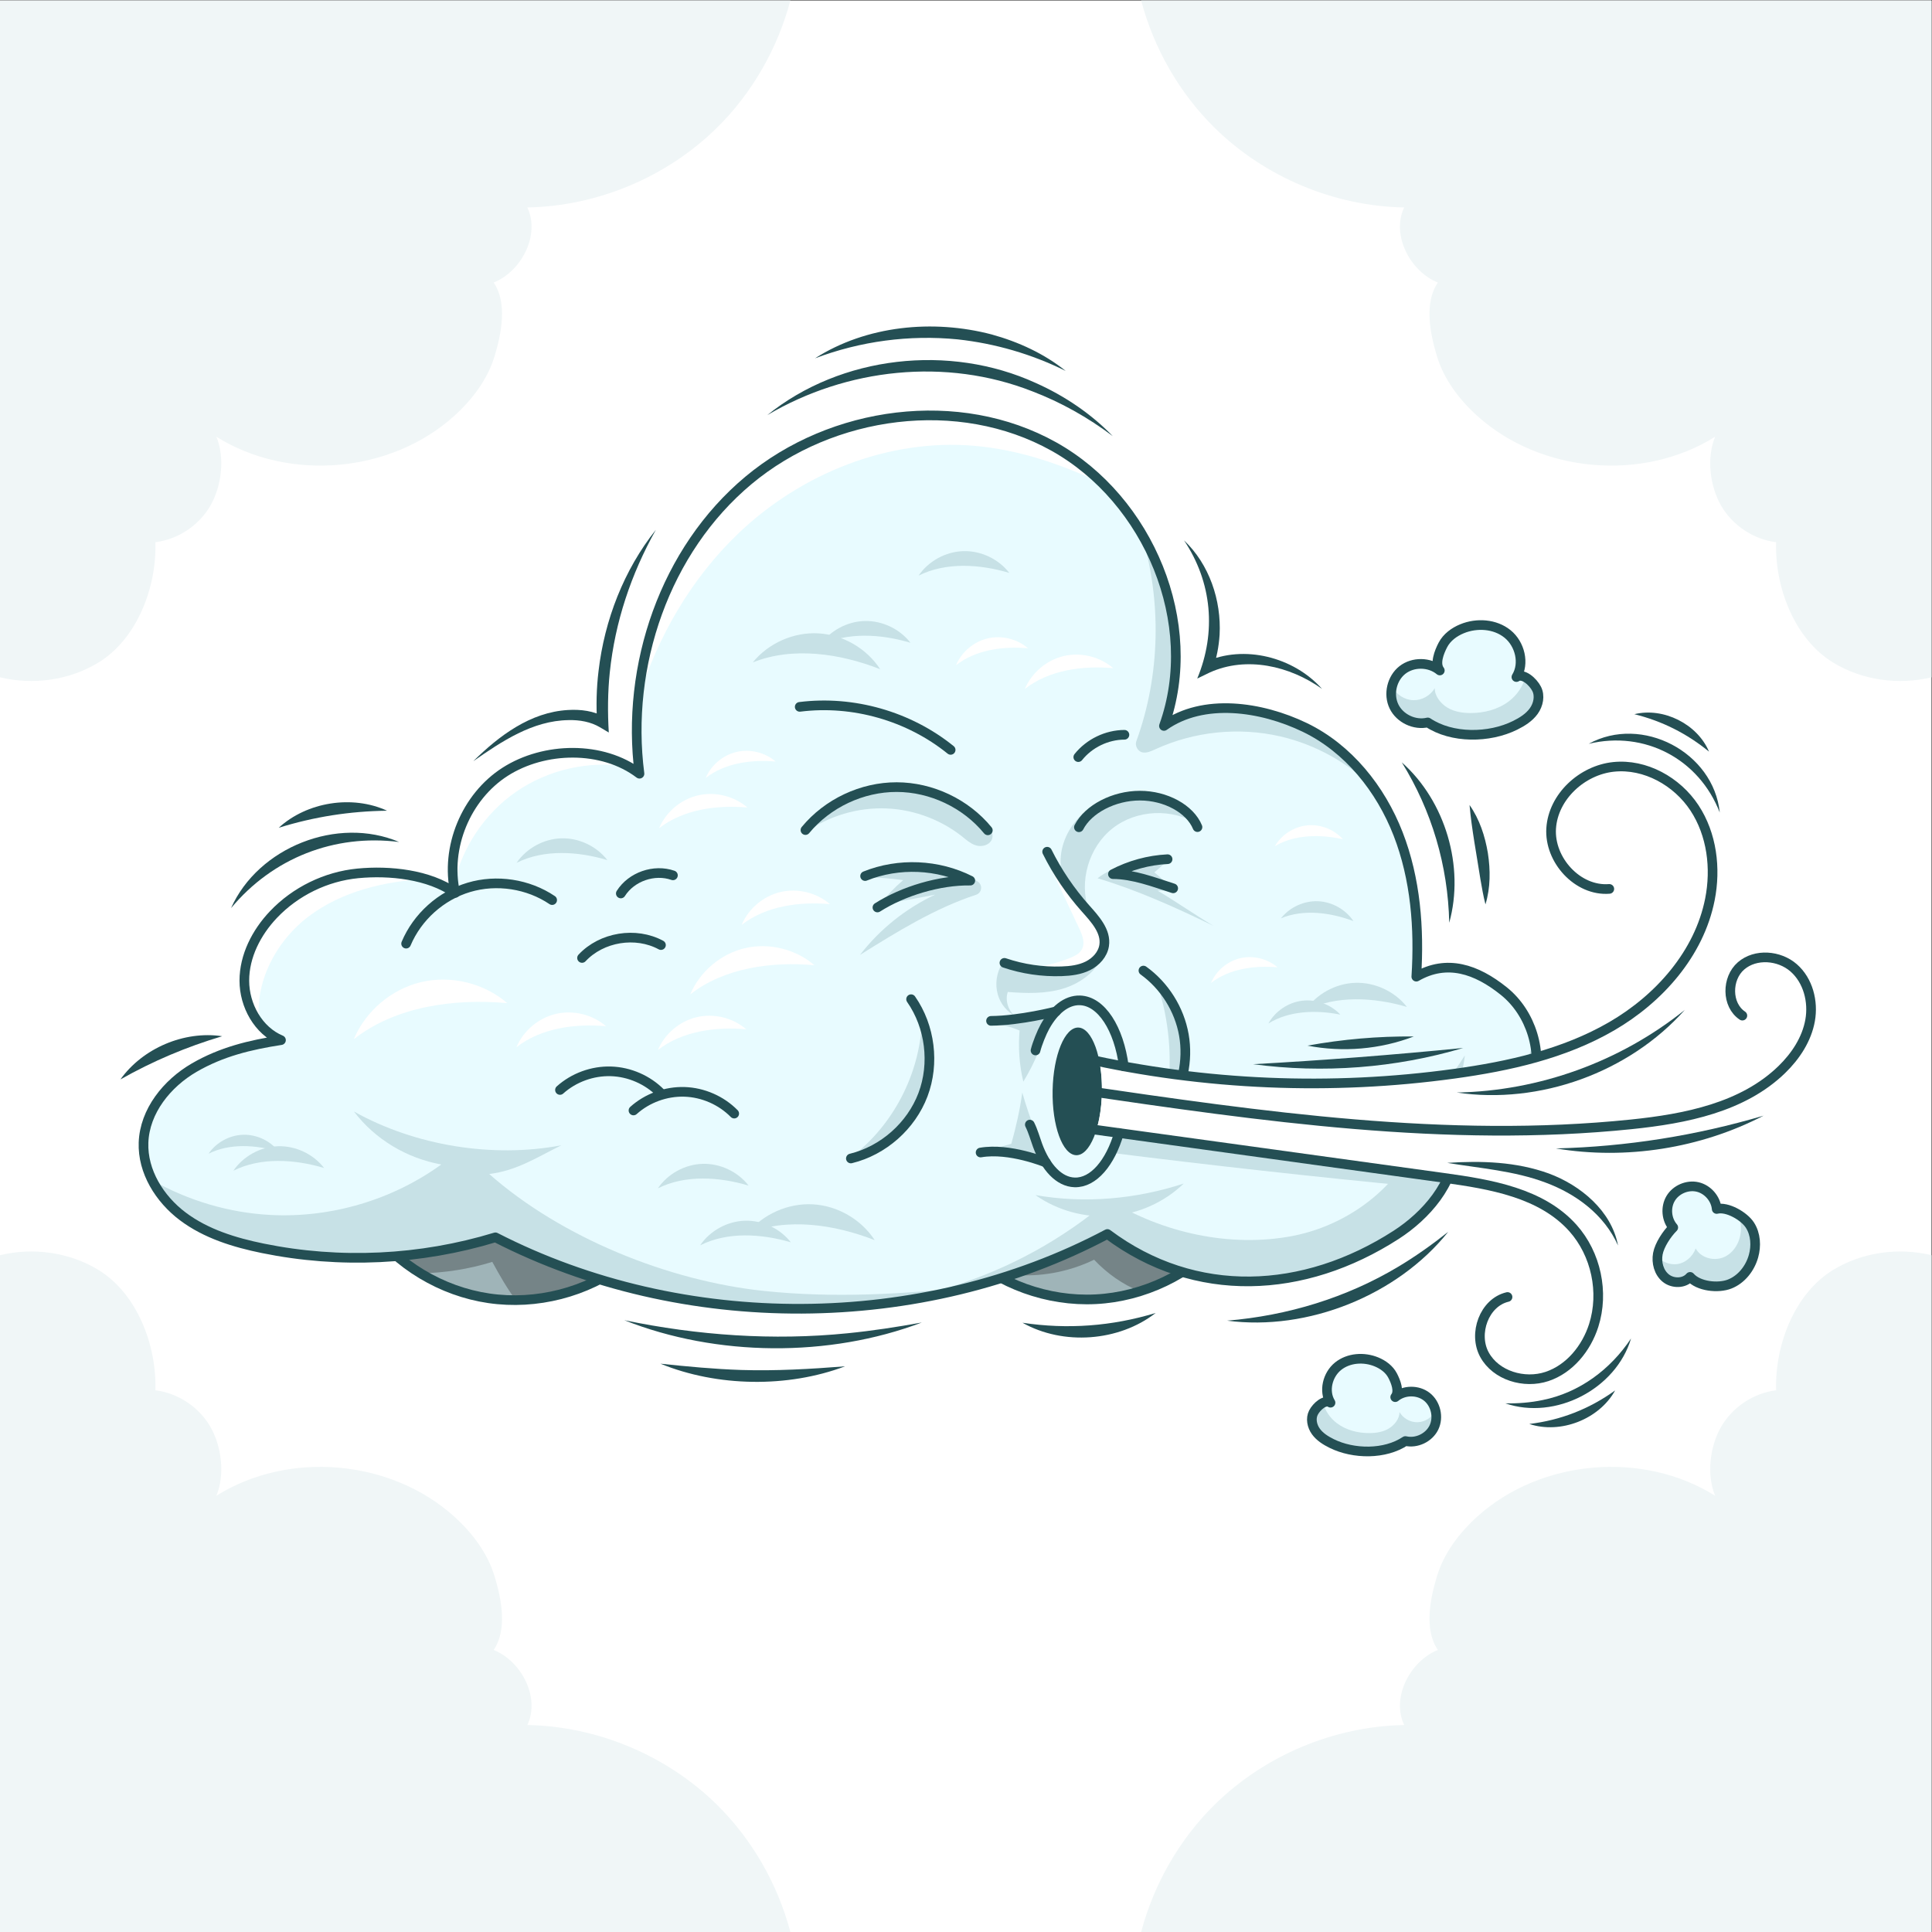 <?xml version="1.0" encoding="UTF-8" standalone="no"?>
<!-- Created with Inkscape (http://www.inkscape.org/) -->

<svg
   version="1.1"
   id="svg2"
   width="666.667"
   height="666.667"
   viewBox="0 0 666.667 666.667"
   sodipodi:docname="wind.svg"
   inkscape:version="1.2.2 (b0a8486541, 2022-12-01)"
   xmlns:inkscape="http://www.inkscape.org/namespaces/inkscape"
   xmlns:sodipodi="http://sodipodi.sourceforge.net/DTD/sodipodi-0.dtd"
   xmlns="http://www.w3.org/2000/svg"
   xmlns:svg="http://www.w3.org/2000/svg">
  <rect x="0" y="0" width="666.667" height="666.667" fill="#333333" stroke="none"/>
  <defs
     id="defs6">
    <clipPath
       clipPathUnits="userSpaceOnUse"
       id="clipPath20">
      <path
         d="M 0,500 H 500 V 0 H 0 Z"
         id="path18" />
    </clipPath>
  </defs>
  <sodipodi:namedview
     id="namedview4"
     pagecolor="#ffffff"
     bordercolor="#000000"
     borderopacity="0.25"
     inkscape:showpageshadow="2"
     inkscape:pageopacity="0.0"
     inkscape:pagecheckerboard="0"
     inkscape:deskcolor="#d1d1d1"
     showgrid="false"
     inkscape:zoom="1.2555"
     inkscape:cx="213.46078"
     inkscape:cy="333.73159"
     inkscape:window-width="1920"
     inkscape:window-height="1003"
     inkscape:window-x="0"
     inkscape:window-y="0"
     inkscape:window-maximized="1"
     inkscape:current-layer="g10">
    <inkscape:page
       x="0"
       y="0"
       id="page8"
       width="666.667"
       height="666.667" />
  </sodipodi:namedview>
  <g
     id="g10"
     inkscape:groupmode="layer"
     inkscape:label="Page 1"
     transform="matrix(1.333,0,0,-1.333,0,666.667)">
    <path
       d="M 0,0 H 500 V 500 H 0 Z"
       style="fill:#ffffff;fill-opacity:1;fill-rule:nonzero;stroke:none"
       id="path12" />
    <g
       id="g14">
      <g
         id="g16"
         clip-path="url(#clipPath20)">
        <g
           id="g22"
           transform="translate(204.601,500)">
          <path
             d="m 0,0 h -204.601 v -175.201 c 8.554,-2.07 17.947,-0.781 25.474,3.815 9.985,6.097 15.111,19.461 14.751,31.154 5.84,0.732 11.255,4.318 14.208,9.41 2.953,5.092 3.84,12.464 1.574,17.897 18.732,-11.743 45.144,-9.438 61.558,5.372 4.689,4.23 8.65,9.461 10.472,15.508 1.822,6.047 3.314,13.816 -0.252,19.029 7.254,2.925 12.096,12.384 8.718,19.439 18.151,0.329 36.075,7.85 49.025,20.573 C -9.897,-23.989 -3.304,-12.426 0,0"
             style="fill:#f0f6f7;fill-opacity:1;fill-rule:nonzero;stroke:none"
             id="path24" />
        </g>
        <g
           id="g26"
           transform="translate(295.399,500)">
          <path
             d="m 0,0 h 204.601 v -175.201 c -8.554,-2.07 -17.947,-0.781 -25.474,3.815 -9.985,6.097 -15.11,19.461 -14.751,31.154 -5.84,0.732 -11.255,4.318 -14.208,9.41 -2.953,5.092 -3.84,12.464 -1.574,17.897 -18.732,-11.743 -45.144,-9.438 -61.558,5.372 -4.689,4.23 -8.65,9.461 -10.472,15.508 -1.822,6.047 -3.314,13.816 0.252,19.029 -7.254,2.925 -12.096,12.384 -8.718,19.439 -18.151,0.329 -36.075,7.85 -49.025,20.573 C 9.897,-23.989 3.304,-12.426 0,0"
             style="fill:#f0f6f7;fill-opacity:1;fill-rule:nonzero;stroke:none"
             id="path28" />
        </g>
        <g
           id="g30"
           transform="translate(204.601)">
          <path
             d="m 0,0 h -204.601 v 175.201 c 8.554,2.069 17.947,0.781 25.474,-3.815 9.985,-6.096 15.111,-19.461 14.751,-31.154 5.84,-0.732 11.255,-4.318 14.208,-9.41 2.953,-5.092 3.84,-12.464 1.574,-17.897 18.732,11.743 45.144,9.438 61.558,-5.372 4.689,-4.23 8.65,-9.461 10.472,-15.508 1.822,-6.047 3.314,-13.816 -0.252,-19.029 7.254,-2.926 12.096,-12.384 8.718,-19.439 18.151,-0.329 36.075,-7.85 49.025,-20.572 C -9.897,23.989 -3.304,12.426 0,0"
             style="fill:#f0f6f7;fill-opacity:1;fill-rule:nonzero;stroke:none"
             id="path32" />
        </g>
        <g
           id="g34"
           transform="translate(295.399)">
          <path
             d="m 0,0 h 204.601 v 175.201 c -8.554,2.069 -17.947,0.781 -25.474,-3.815 -9.985,-6.096 -15.11,-19.461 -14.751,-31.154 -5.84,-0.732 -11.255,-4.318 -14.208,-9.41 -2.953,-5.092 -3.84,-12.464 -1.574,-17.897 -18.732,11.743 -45.144,9.438 -61.558,-5.372 -4.689,-4.23 -8.65,-9.461 -10.472,-15.508 C 74.742,85.998 73.25,78.229 76.816,73.016 69.562,70.09 64.72,60.632 68.098,53.577 49.947,53.248 32.023,45.727 19.073,33.005 9.897,23.989 3.304,12.426 0,0"
             style="fill:#f0f6f7;fill-opacity:1;fill-rule:nonzero;stroke:none"
             id="path36" />
        </g>
        <g
           id="g38"
           transform="translate(95.512,182.712)">
          <path
             d="m 0,0 c 7.342,-9.995 18.791,-16.876 31.062,-18.67 12.272,-1.793 25.211,1.524 35.107,9 C 60.988,2.226 48.118,9.348 35.329,11.537 22.54,13.726 8.842,9.496 0,0"
             style="fill:#9fb4b8;fill-opacity:1;fill-rule:nonzero;stroke:none"
             id="path40" />
        </g>
        <g
           id="g42"
           transform="translate(130.841,194.249)">
          <path
             d="m 0,0 c -12.789,2.189 -26.487,-2.042 -35.329,-11.537 3.597,-4.897 8.183,-9.04 13.365,-12.21 6.286,0.123 12.556,1.105 18.562,2.967 1.825,-3.354 3.778,-6.799 6.086,-9.903 10.067,0.073 20.115,3.401 28.155,9.475 C 25.659,-9.312 12.789,-2.189 0,0"
             style="fill:#758487;fill-opacity:1;fill-rule:nonzero;stroke:none"
             id="path44" />
        </g>
        <g
           id="g46"
           transform="translate(95.512,182.712)">
          <path
             d="m 0,0 c 7.342,-9.995 18.791,-16.876 31.062,-18.67 12.272,-1.793 25.211,1.524 35.107,9 C 60.988,2.226 48.118,9.348 35.329,11.537 22.54,13.726 8.842,9.496 0,0 Z"
             style="fill:none;stroke:#244f54;stroke-width:2.5;stroke-linecap:round;stroke-linejoin:round;stroke-miterlimit:10;stroke-dasharray:none;stroke-opacity:1"
             id="path48" />
        </g>
        <g
           id="g50"
           transform="translate(249.527,176.08)">
          <path
             d="M 0,0 C 9.144,-8.379 21.711,-12.905 34.097,-12.281 46.483,-11.657 58.532,-5.89 66.787,3.366 59.394,14.029 45.386,18.516 32.416,18.179 19.445,17.843 6.829,11.032 0,0"
             style="fill:#9fb4b8;fill-opacity:1;fill-rule:nonzero;stroke:none"
             id="path52" />
        </g>
        <g
           id="g54"
           transform="translate(312.198,175.629)">
          <path
             d="m 0,0 c 0.209,4.588 -1.882,9.037 -5.079,12.379 -7.323,4.52 -16.479,6.477 -25.177,6.251 -5.626,-0.146 -11.185,-1.514 -16.234,-3.913 -1.141,-1.104 -2.153,-2.333 -2.951,-3.715 -2.553,-4.426 -1.794,-12.338 0.997,-16.617 6.689,-0.298 13.447,1.096 19.472,4.015 3.329,-3.528 7.359,-6.383 11.804,-8.19 6.293,1.955 12.176,5.227 17.148,9.548 C -0.015,-0.162 -0.004,-0.08 0,0"
             style="fill:#758487;fill-opacity:1;fill-rule:nonzero;stroke:none"
             id="path56" />
        </g>
        <g
           id="g58"
           transform="translate(249.527,176.08)">
          <path
             d="M 0,0 C 9.144,-8.379 21.711,-12.905 34.097,-12.281 46.483,-11.657 58.532,-5.89 66.787,3.366 59.394,14.029 45.386,18.516 32.416,18.179 19.445,17.843 6.829,11.032 0,0 Z"
             style="fill:none;stroke:#244f54;stroke-width:2.5;stroke-linecap:round;stroke-linejoin:round;stroke-miterlimit:10;stroke-dasharray:none;stroke-opacity:1"
             id="path60" />
        </g>
        <g
           id="g62"
           transform="translate(286.664,180.688)">
          <path
             d="m 0,0 c -48.174,-25.554 -109.904,-25.764 -158.419,-0.863 -19.416,-5.921 -40.315,-6.909 -60.203,-2.848 -7.347,1.501 -14.726,3.762 -20.721,8.268 -5.994,4.506 -10.434,11.604 -10.166,19.098 0.29,8.152 6.072,15.326 13.13,19.417 7.057,4.092 14.39,5.867 22.452,7.111 -5.896,2.46 -9.485,9.001 -9.486,15.389 -10e-4,6.388 3.137,12.487 7.535,17.12 5.695,5.999 13.594,9.856 21.826,10.657 8.232,0.802 18.468,-0.271 25.213,-5.059 -2.615,11.755 2.795,24.869 12.936,31.362 10.141,6.493 25.2,6.792 34.78,-0.503 -3.636,27.944 6.596,57.889 28.227,75.95 21.63,18.061 54.429,22.491 79.028,8.745 24.599,-13.746 38.036,-45.806 28.509,-72.326 10.2,7.251 25.189,5.05 36.461,-0.384 11.273,-5.434 19.629,-15.91 24.161,-27.574 4.532,-11.665 5.511,-24.457 4.707,-36.945 7.906,4.553 15.524,1.977 22.642,-3.73 7.117,-5.707 10.234,-15.935 7.51,-24.642 C 107.397,29.536 99.005,22.91 89.903,22.279 89.757,13.101 82.472,4.762 74.758,-0.214 50.88,-15.62 22.751,-17.028 0,0"
             style="fill:#e8fbff;fill-opacity:1;fill-rule:nonzero;stroke:none"
             id="path64" />
        </g>
        <g
           id="g66"
           transform="translate(286.664,180.688)">
          <path
             d="m 0,0 c -48.174,-25.554 -109.904,-25.764 -158.419,-0.863 -19.416,-5.921 -40.315,-6.909 -60.203,-2.848 -7.347,1.501 -14.726,3.762 -20.721,8.268 -5.994,4.506 -10.434,11.604 -10.166,19.098 0.29,8.152 6.072,15.326 13.13,19.417 7.057,4.092 14.39,5.867 22.452,7.111 -5.896,2.46 -9.485,9.001 -9.486,15.389 -10e-4,6.388 3.137,12.487 7.535,17.12 5.695,5.999 13.594,9.856 21.826,10.657 8.232,0.802 18.468,-0.271 25.213,-5.059 -2.615,11.755 2.795,24.869 12.936,31.362 10.141,6.493 25.2,6.792 34.78,-0.503 -3.636,27.944 6.596,57.889 28.227,75.95 21.63,18.061 54.429,22.491 79.028,8.745 24.599,-13.746 38.036,-45.806 28.509,-72.326 10.2,7.251 25.189,5.05 36.461,-0.384 11.273,-5.434 19.629,-15.91 24.161,-27.574 4.532,-11.665 5.511,-24.457 4.707,-36.945 7.906,4.553 15.524,1.977 22.642,-3.73 7.117,-5.707 10.234,-15.935 7.51,-24.642 C 107.397,29.536 99.005,22.91 89.903,22.279 89.757,13.101 82.472,4.762 74.758,-0.214 50.88,-15.62 22.751,-17.028 0,0"
             style="fill:#e8fbff;fill-opacity:1;fill-rule:nonzero;stroke:none"
             id="path68" />
        </g>
        <g
           id="g70"
           transform="translate(355.697,296.027)">
          <path
             d="m 0,0 c -4.602,6.673 -10.655,12.288 -17.931,15.796 -11.272,5.433 -26.262,7.634 -36.461,0.384 5.885,16.381 2.999,34.871 -5.858,49.858 5.313,-17.475 4.943,-36.682 -1.307,-53.86 -0.403,-1.106 0.41,-2.6 1.563,-2.838 1.153,-0.238 2.306,0.306 3.375,0.799 10.015,4.614 21.569,5.808 32.316,3.339 C -15.155,11.376 -6.647,6.623 0,0"
             style="fill:#c7e1e6;fill-opacity:1;fill-rule:nonzero;stroke:none"
             id="path72" />
        </g>
        <g
           id="g74"
           transform="translate(208.621,284.713)">
          <path
             d="m 0,0 c 6.045,4.258 13.516,6.452 20.904,6.137 7.387,-0.314 14.645,-3.134 20.307,-7.89 0.955,-0.803 2.216,-1.665 3.454,-1.811 1.239,-0.146 2.613,0.281 3.296,1.325 0.682,1.044 0.367,2.704 -0.784,3.185 -6.241,2.609 -10.33,8.342 -16.774,10.4 C 19.624,14.79 7.788,8.209 0,0"
             style="fill:#c7e1e6;fill-opacity:1;fill-rule:nonzero;stroke:none"
             id="path76" />
        </g>
        <g
           id="g78"
           transform="translate(285.642,253.251)">
          <path
             d="m 0,0 c -1.608,-4.517 -5.9,-7.676 -10.492,-9.054 -4.593,-1.377 -9.493,-1.221 -14.273,-0.854 -0.788,-2.247 0.212,-5.211 2.237,-6.464 -2.387,1.274 -4.135,3.298 -4.848,5.908 -0.713,2.61 -0.304,5.507 1.104,7.817 C -17.795,-5.764 -7.422,-5.477 0,0"
             style="fill:#c7e1e6;fill-opacity:1;fill-rule:nonzero;stroke:none"
             id="path80" />
        </g>
        <g
           id="g82"
           transform="translate(287.371,201.736)">
          <path
             d="M 0,0 C 26.307,-3.307 52.663,-6.229 79.056,-8.765 81.483,-3.906 78.358,1.115 73.728,3.954 69.098,6.793 63.422,7.169 57.999,7.469 37.14,8.623 16.281,9.778 -4.578,10.932 -2.059,11.97 1.164,10.752 2.367,8.307 3.57,5.863 2.36,1.363 0,0"
             style="fill:#c7e1e6;fill-opacity:1;fill-rule:nonzero;stroke:none"
             id="path84" />
        </g>
        <g
           id="g86"
           transform="translate(272.253,197.888)">
          <path
             d="M 0,0 C -3.166,6.204 -5.724,12.719 -7.623,19.421 -8.203,15.064 -9.273,10.394 -10.453,6.16 -12.689,5.531 -14.83,4.87 -17.066,4.241 -11.267,4.776 -4.805,3.29 0,0"
             style="fill:#c7e1e6;fill-opacity:1;fill-rule:nonzero;stroke:none"
             id="path88" />
        </g>
        <g
           id="g90"
           transform="translate(256.655,235.22)">
          <path
             d="m 0,0 c 2.502,-0.238 4.966,-0.866 7.276,-1.855 -0.38,-4.303 -0.067,-9.042 0.975,-13.234 2.885,4.732 5.187,10.08 6.338,15.501 0.173,0.811 0.685,1.217 0.874,2.025 C 10.392,1.661 5.111,0.439 0,0"
             style="fill:#c7e1e6;fill-opacity:1;fill-rule:nonzero;stroke:none"
             id="path92" />
        </g>
        <g
           id="g94"
           transform="translate(290.863,275.86)">
          <path
             d="m 0,0 c -2.449,-0.47 -4.781,-1.537 -6.737,-3.084 10.261,-3.064 20.329,-7.628 29.965,-12.299 -4.956,2.953 -9.472,6.138 -14.428,9.091 1.301,0.061 2.861,0.004 4.163,0.065 -1.481,1.596 -3.299,3.325 -5.016,4.664 1.26,1.028 2.087,1.9 3.348,2.928 C 7.534,1.641 3.703,0.711 0,0"
             style="fill:#c7e1e6;fill-opacity:1;fill-rule:nonzero;stroke:none"
             id="path96" />
        </g>
        <g
           id="g98"
           transform="translate(224.158,273.056)">
          <path
             d="M 0,0 C 3.226,-0.073 6.447,-0.326 9.644,-0.759 7.37,-2.709 5.295,-4.892 3.462,-7.261 8.4,-6.256 13,-5.517 17.938,-4.512 10.335,-8.075 3.599,-13.472 -1.534,-20.116 c 9.59,5.984 19.338,12.039 30.042,15.561 1.485,0.488 1.783,2.442 0.517,3.36 C 27.131,0.178 24.949,1.093 22.569,1.454 14.819,2.629 7.368,2.673 0,0"
             style="fill:#c7e1e6;fill-opacity:1;fill-rule:nonzero;stroke:none"
             id="path100" />
        </g>
        <g
           id="g102"
           transform="translate(310.118,286.685)">
          <path
             d="m 0,0 c -6.595,4.299 -15.914,3.887 -22.103,-0.979 -6.189,-4.865 -8.791,-13.822 -6.171,-21.246 -4.158,2.228 -7.16,7.542 -7.294,12.258 -0.133,4.716 2.065,9.36 5.523,12.569 3.458,3.21 8.079,5.032 12.774,5.489 C -10.594,8.74 -3.483,5.732 0,0"
             style="fill:#c7e1e6;fill-opacity:1;fill-rule:nonzero;stroke:none"
             id="path104" />
        </g>
        <g
           id="g106"
           transform="translate(300.191,243.417)">
          <path
             d="m 0,0 c 2.731,-9.196 3.323,-19.02 1.716,-28.477 3.358,4.449 5.307,9.204 4.829,14.757 C 6.067,-8.166 4.069,-3.809 0,0"
             style="fill:#c7e1e6;fill-opacity:1;fill-rule:nonzero;stroke:none"
             id="path108" />
        </g>
        <g
           id="g110"
           transform="translate(295.993,248.881)">
          <path
             d="m 0,0 c 5.462,-3.93 9.303,-10.047 10.469,-16.675 1.165,-6.628 -0.358,-13.688 -4.153,-19.246"
             style="fill:none;stroke:#244f54;stroke-width:2.5;stroke-linecap:round;stroke-linejoin:round;stroke-miterlimit:10;stroke-dasharray:none;stroke-opacity:1"
             id="path112" />
        </g>
        <g
           id="g114"
           transform="translate(351.655,200)">
          <path
             d="m 0,0 c 6.933,0.583 13.632,3.646 18.607,8.509 4.976,4.863 8.192,11.49 8.934,18.408 C 20.661,15.905 11.252,6.479 0,0"
             style="fill:#c7e1e6;fill-opacity:1;fill-rule:nonzero;stroke:none"
             id="path116" />
        </g>
        <g
           id="g118"
           transform="translate(238.681,236.629)">
          <path
             d="m 0,0 c -0.284,-13.457 -6.735,-26.661 -17.176,-35.155 6.479,2.467 12.713,6.864 15.697,13.122 C 1.505,-15.775 2.161,-6.587 0,0"
             style="fill:#c7e1e6;fill-opacity:1;fill-rule:nonzero;stroke:none"
             id="path120" />
        </g>
        <g
           id="g122"
           transform="translate(271.679,276.127)">
          <path
             d="m 0,0 c 2.56,-5.439 5.121,-10.877 7.681,-16.315 0.811,-1.723 1.619,-3.777 0.701,-5.445 -0.618,-1.123 -1.862,-1.732 -3.051,-2.211 -3.955,-1.592 -8.176,-2.52 -12.434,-2.732 4.851,-1.493 11.226,-1.469 15.841,0.645 2.635,1.206 5.253,3.396 5.313,6.294 0.049,2.307 -1.532,4.289 -3.029,6.045 C 7.316,-9.368 3.706,-4.351 0,0"
             style="fill:#ffffff;fill-opacity:1;fill-rule:nonzero;stroke:none"
             id="path124" />
        </g>
        <g
           id="g126"
           transform="translate(110.087,272.596)">
          <path
             d="m 0,0 c -5.634,1.669 -11.996,1.975 -17.475,1.441 -8.232,-0.801 -16.131,-4.659 -21.826,-10.657 -4.398,-4.633 -7.536,-10.732 -7.535,-17.12 10e-4,-4.011 1.418,-8.082 3.931,-11.165 -1.496,10.485 4.217,21.42 12.795,27.862 C -21.557,-3.216 -10.727,-0.63 0,0"
             style="fill:#ffffff;fill-opacity:1;fill-rule:nonzero;stroke:none"
             id="path128" />
        </g>
        <g
           id="g130"
           transform="translate(133.498,295.092)">
          <path
             d="M 0,0 C 8.378,5.837 19.07,8.248 29.142,6.574 29.126,6.595 29.109,6.616 29.092,6.637 19.57,11.902 6.419,11.11 -2.737,5.249 -12.286,-0.865 -17.634,-12.85 -16.043,-24.042 -13.925,-14.412 -8.093,-5.638 0,0"
             style="fill:#ffffff;fill-opacity:1;fill-rule:nonzero;stroke:none"
             id="path132" />
        </g>
        <g
           id="g134"
           transform="translate(397.225,230.397)">
          <path
             d="m 0,0 c -1.478,-4.08 -3.828,-7.845 -6.908,-10.902 -5.664,-5.621 -13.465,-8.416 -21.44,-8.16 -3.45,-15.968 -18.179,-28.045 -34.22,-31.144 -16.04,-3.098 -33.663,0.748 -47.559,9.338 -11.852,-10.122 -25.781,-17.8 -40.666,-22.416 0.325,-0.35 0.64,-0.713 0.957,-1.072 13.681,3.223 26.925,8.097 39.275,14.648 22.751,-17.028 50.88,-15.62 74.758,-0.215 7.714,4.977 14.999,13.316 15.145,22.494 9.102,0.631 17.494,7.257 20.219,15.964 C 0.719,-7.763 0.812,-3.788 0,0"
             style="fill:#c7e1e6;fill-opacity:1;fill-rule:nonzero;stroke:none"
             id="path136" />
        </g>
        <g
           id="g138"
           transform="translate(197.854,165.938)">
          <path
             d="m 0,0 c -24.811,2.583 -52.499,13.784 -71.212,30.278 7.18,0.896 12.185,4.23 18.673,7.435 -17.783,-3.378 -37.903,-0.101 -53.694,8.745 5.484,-7.225 13.69,-12.097 22.615,-13.714 -12.691,-9.187 -28.568,-13.878 -44.214,-13.064 -10.717,0.558 -21.274,3.698 -30.612,8.98 1.832,-3.652 4.636,-6.891 7.911,-9.353 5.995,-4.506 13.374,-6.767 20.721,-8.267 19.888,-4.062 40.787,-3.073 60.203,2.848 C -32.269,-5.278 12.894,-9.55 53.685,1.141 35.819,-0.904 17.85,-1.858 0,0"
             style="fill:#c7e1e6;fill-opacity:1;fill-rule:nonzero;stroke:none"
             id="path140" />
        </g>
        <g
           id="g142"
           transform="translate(272.796,384.532)">
          <path
             d="m 0,0 c -24.599,13.746 -57.398,9.316 -79.028,-8.745 -16.683,-13.929 -26.577,-34.929 -28.566,-56.626 5.066,16.211 13.764,31.278 26.026,42.966 C -65.431,-7.021 -42.938,2.064 -20.721,0.2 -9.011,-0.782 2.083,-4.624 12.747,-9.678 8.956,-5.899 4.682,-2.616 0,0"
             style="fill:#ffffff;fill-opacity:1;fill-rule:nonzero;stroke:none"
             id="path144" />
        </g>
        <g
           id="g146"
           transform="translate(286.664,180.688)">
          <path
             d="m 0,0 c -48.174,-25.554 -109.904,-25.764 -158.419,-0.863 -19.416,-5.921 -40.315,-6.909 -60.203,-2.848 -7.347,1.501 -14.726,3.762 -20.721,8.268 -5.994,4.506 -10.434,11.604 -10.166,19.098 0.29,8.152 6.072,15.326 13.13,19.417 7.057,4.092 14.39,5.867 22.452,7.111 -5.896,2.46 -9.485,9.001 -9.486,15.389 -10e-4,6.388 3.137,12.487 7.535,17.12 5.695,5.999 13.594,9.856 21.826,10.657 8.232,0.802 18.468,-0.271 25.213,-5.059 -2.615,11.755 2.795,24.869 12.936,31.362 10.141,6.493 25.2,6.792 34.78,-0.503 -3.636,27.944 6.596,57.889 28.227,75.95 21.63,18.061 54.429,22.491 79.028,8.745 24.599,-13.746 38.036,-45.806 28.509,-72.326 10.2,7.251 25.189,5.05 36.461,-0.384 11.273,-5.434 19.629,-15.91 24.161,-27.574 4.532,-11.665 5.511,-24.457 4.707,-36.945 7.906,4.553 15.524,1.977 22.642,-3.73 7.117,-5.707 10.234,-15.935 7.51,-24.642 C 107.397,29.536 99.005,22.91 89.903,22.279 89.757,13.101 82.472,4.762 74.758,-0.214 50.88,-15.62 22.751,-17.028 0,0 Z"
             style="fill:none;stroke:#244f54;stroke-width:2.5;stroke-linecap:round;stroke-linejoin:round;stroke-miterlimit:10;stroke-dasharray:none;stroke-opacity:1"
             id="path148" />
        </g>
        <g
           id="g150"
           transform="translate(271.069,279.644)">
          <path
             d="m 0,0 c 2.642,-5.314 5.998,-10.271 9.951,-14.698 2.465,-2.76 5.369,-5.917 4.807,-9.575 -0.354,-2.304 -2.115,-4.216 -4.198,-5.26 -2.084,-1.045 -4.462,-1.338 -6.792,-1.42 -5.019,-0.174 -10.068,0.569 -14.824,2.183"
             style="fill:none;stroke:#244f54;stroke-width:2.5;stroke-linecap:round;stroke-linejoin:round;stroke-miterlimit:10;stroke-dasharray:none;stroke-opacity:1"
             id="path152" />
        </g>
        <g
           id="g154"
           transform="translate(235.847,241.468)">
          <path
             d="M 0,0 C 4.943,-7.087 6.132,-16.642 3.076,-24.724 0.021,-32.806 -7.192,-39.185 -15.587,-41.23"
             style="fill:none;stroke:#244f54;stroke-width:2.5;stroke-linecap:round;stroke-linejoin:round;stroke-miterlimit:10;stroke-dasharray:none;stroke-opacity:1"
             id="path156" />
        </g>
        <g
           id="g158"
           transform="translate(227.135,265.212)">
          <path
             d="M 0,0 C 6.699,4.262 16.102,7.077 24.04,6.954 15.687,11.192 5.497,11.633 -3.19,8.133"
             style="fill:none;stroke:#244f54;stroke-width:2.5;stroke-linecap:round;stroke-linejoin:round;stroke-miterlimit:10;stroke-dasharray:none;stroke-opacity:1"
             id="path160" />
        </g>
        <g
           id="g162"
           transform="translate(285.248,217.351)">
          <path
             d="m 0,0 c -0.169,-9.124 -3.164,-16.406 -6.689,-16.264 -3.525,0.141 -6.245,7.651 -6.076,16.775 0.17,9.124 3.164,16.406 6.689,16.264 C -2.551,16.634 0.169,9.124 0,0"
             style="fill:#244f54;fill-opacity:1;fill-rule:nonzero;stroke:none"
             id="path164" />
        </g>
        <g
           id="g166"
           transform="translate(273.386,238.317)">
          <path
             d="M 0,0 C 0,0 -9.219,-2.387 -16.843,-2.456"
             style="fill:none;stroke:#244f54;stroke-width:2.5;stroke-linecap:round;stroke-linejoin:round;stroke-miterlimit:10;stroke-dasharray:none;stroke-opacity:1"
             id="path168" />
        </g>
        <g
           id="g170"
           transform="translate(270.763,199.181)">
          <path
             d="M 0,0 C 0,0 -9.408,3.893 -16.924,2.599"
             style="fill:none;stroke:#244f54;stroke-width:2.5;stroke-linecap:round;stroke-linejoin:round;stroke-miterlimit:10;stroke-dasharray:none;stroke-opacity:1"
             id="path172" />
        </g>
        <g
           id="g174"
           transform="translate(208.5,285.25)">
          <path
             d="m 0,0 c 5.72,6.938 14.629,11.133 23.621,11.12 8.992,-0.012 17.89,-4.231 23.59,-11.185"
             style="fill:none;stroke:#244f54;stroke-width:2.5;stroke-linecap:round;stroke-linejoin:round;stroke-miterlimit:10;stroke-dasharray:none;stroke-opacity:1"
             id="path176" />
        </g>
        <g
           id="g178"
           transform="translate(302.247,277.711)">
          <path
             d="M 0,0 C -4.922,-0.242 -9.787,-1.572 -14.149,-3.866 -8.897,-3.887 -3.548,-5.932 1.45,-7.544"
             style="fill:none;stroke:#244f54;stroke-width:2.5;stroke-linecap:round;stroke-linejoin:round;stroke-miterlimit:10;stroke-dasharray:none;stroke-opacity:1"
             id="path180" />
        </g>
        <g
           id="g182"
           transform="translate(279.292,285.98)">
          <path
             d="M 0,0 C 2.426,4.73 9.06,8.173 15.764,8.181 22.467,8.189 28.75,4.76 30.691,0.035"
             style="fill:none;stroke:#244f54;stroke-width:2.5;stroke-linecap:round;stroke-linejoin:round;stroke-miterlimit:10;stroke-dasharray:none;stroke-opacity:1"
             id="path184" />
        </g>
        <g
           id="g186"
           transform="translate(105.129,255.849)">
          <path
             d="m 0,0 c 2.912,6.927 9.037,12.423 16.238,14.57 7.201,2.148 15.336,0.904 21.566,-3.297"
             style="fill:none;stroke:#244f54;stroke-width:2.5;stroke-linecap:round;stroke-linejoin:round;stroke-miterlimit:10;stroke-dasharray:none;stroke-opacity:1"
             id="path188" />
        </g>
        <g
           id="g190"
           transform="translate(150.668,252.144)">
          <path
             d="M 0,0 C 5.067,5.428 13.902,6.871 20.432,3.336"
             style="fill:none;stroke:#244f54;stroke-width:2.5;stroke-linecap:round;stroke-linejoin:round;stroke-miterlimit:10;stroke-dasharray:none;stroke-opacity:1"
             id="path192" />
        </g>
        <g
           id="g194"
           transform="translate(160.707,268.837)">
          <path
             d="M 0,0 C 2.745,4.346 8.642,6.397 13.492,4.693"
             style="fill:none;stroke:#244f54;stroke-width:2.5;stroke-linecap:round;stroke-linejoin:round;stroke-miterlimit:10;stroke-dasharray:none;stroke-opacity:1"
             id="path196" />
        </g>
        <g
           id="g198"
           transform="translate(163.984,212.664)">
          <path
             d="M 0,0 C 3.573,3.205 8.404,4.969 13.201,4.819 17.999,4.67 22.711,2.61 26.078,-0.81"
             style="fill:none;stroke:#244f54;stroke-width:2.5;stroke-linecap:round;stroke-linejoin:round;stroke-miterlimit:10;stroke-dasharray:none;stroke-opacity:1"
             id="path200" />
        </g>
        <g
           id="g202"
           transform="translate(144.959,217.972)">
          <path
             d="m 0,0 c 3.573,3.205 8.404,4.969 13.201,4.82 4.798,-0.149 9.51,-2.209 12.877,-5.63"
             style="fill:none;stroke:#244f54;stroke-width:2.5;stroke-linecap:round;stroke-linejoin:round;stroke-miterlimit:10;stroke-dasharray:none;stroke-opacity:1"
             id="path204" />
        </g>
        <g
           id="g206"
           transform="translate(268.038,190.76)">
          <path
             d="m 0,0 c 5.694,-3.999 12.798,-5.944 19.734,-5.404 6.937,0.54 13.654,3.562 18.66,8.395 C 26.053,-1.047 12.789,-2.245 0,0"
             style="fill:#c7e1e6;fill-opacity:1;fill-rule:nonzero;stroke:none"
             id="path208" />
        </g>
        <g
           id="g210"
           transform="translate(207.017,317.145)">
          <path
             d="M 0,0 C 13.807,1.736 28.255,-2.383 39.071,-11.139"
             style="fill:none;stroke:#244f54;stroke-width:2.5;stroke-linecap:round;stroke-linejoin:round;stroke-miterlimit:10;stroke-dasharray:none;stroke-opacity:1"
             id="path212" />
        </g>
        <g
           id="g214"
           transform="translate(279.131,304.136)">
          <path
             d="M 0,0 C 2.851,3.575 7.369,5.761 11.941,5.779"
             style="fill:none;stroke:#244f54;stroke-width:2.5;stroke-linecap:round;stroke-linejoin:round;stroke-miterlimit:10;stroke-dasharray:none;stroke-opacity:1"
             id="path216" />
        </g>
        <g
           id="g218"
           transform="translate(131.305,240.455)">
          <path
             d="M 0,0 C -5.998,5.174 -14.525,7.265 -22.237,5.452 -29.948,3.64 -36.651,-2.03 -39.716,-9.335 -28.89,-0.827 -13.714,1.229 0,0"
             style="fill:#ffffff;fill-opacity:1;fill-rule:nonzero;stroke:none"
             id="path220" />
        </g>
        <g
           id="g222"
           transform="translate(156.878,234.479)">
          <path
             d="M 0,0 C -3.504,3.022 -8.484,4.243 -12.989,3.185 -17.493,2.126 -21.408,-1.186 -23.199,-5.452 -16.875,-0.483 -8.011,0.718 0,0"
             style="fill:#ffffff;fill-opacity:1;fill-rule:nonzero;stroke:none"
             id="path224" />
        </g>
        <g
           id="g226"
           transform="translate(210.821,250.264)">
          <path
             d="M 0,0 C -4.855,4.188 -11.756,5.88 -17.997,4.413 -24.239,2.946 -29.663,-1.643 -32.144,-7.555 -23.382,-0.669 -11.1,0.994 0,0"
             style="fill:#ffffff;fill-opacity:1;fill-rule:nonzero;stroke:none"
             id="path228" />
        </g>
        <g
           id="g230"
           transform="translate(193.177,233.681)">
          <path
             d="M 0,0 C -3.455,2.981 -8.367,4.185 -12.81,3.141 -17.252,2.097 -21.113,-1.169 -22.879,-5.377 -16.643,-0.476 -7.9,0.708 0,0"
             style="fill:#ffffff;fill-opacity:1;fill-rule:nonzero;stroke:none"
             id="path232" />
        </g>
        <g
           id="g234"
           transform="translate(214.855,266.073)">
          <path
             d="M 0,0 C -3.456,2.981 -8.367,4.185 -12.81,3.141 -17.252,2.097 -21.113,-1.169 -22.879,-5.377 -16.643,-0.476 -7.9,0.708 0,0"
             style="fill:#ffffff;fill-opacity:1;fill-rule:nonzero;stroke:none"
             id="path236" />
        </g>
        <g
           id="g238"
           transform="translate(330.71,249.716)">
          <path
             d="M 0,0 C -2.603,2.245 -6.302,3.152 -9.647,2.366 -12.993,1.579 -15.901,-0.881 -17.231,-4.05 -12.534,-0.359 -5.95,0.533 0,0"
             style="fill:#ffffff;fill-opacity:1;fill-rule:nonzero;stroke:none"
             id="path240" />
        </g>
        <g
           id="g242"
           transform="translate(347.625,282.877)">
          <path
             d="M 0,0 C -2.292,2.561 -5.843,3.937 -9.263,3.588 -12.682,3.239 -15.882,1.174 -17.609,-1.797 -12.476,1.259 -5.832,1.295 0,0"
             style="fill:#ffffff;fill-opacity:1;fill-rule:nonzero;stroke:none"
             id="path244" />
        </g>
        <g
           id="g246"
           transform="translate(288.179,327.16)">
          <path
             d="M 0,0 C -3.456,2.981 -8.367,4.185 -12.81,3.141 -17.252,2.097 -21.113,-1.169 -22.879,-5.377 -16.643,-0.476 -7.901,0.708 0,0"
             style="fill:#ffffff;fill-opacity:1;fill-rule:nonzero;stroke:none"
             id="path248" />
        </g>
        <g
           id="g250"
           transform="translate(266.124,332.31)">
          <path
             d="M 0,0 C -2.817,2.43 -6.82,3.411 -10.441,2.56 -14.062,1.709 -17.209,-0.953 -18.648,-4.383 -13.565,-0.388 -6.44,0.577 0,0"
             style="fill:#ffffff;fill-opacity:1;fill-rule:nonzero;stroke:none"
             id="path252" />
        </g>
        <g
           id="g254"
           transform="translate(193.481,291.086)">
          <path
             d="M 0,0 C -3.456,2.981 -8.367,4.185 -12.81,3.141 -17.252,2.097 -21.113,-1.169 -22.879,-5.377 -16.643,-0.476 -7.9,0.708 0,0"
             style="fill:#ffffff;fill-opacity:1;fill-rule:nonzero;stroke:none"
             id="path256" />
        </g>
        <g
           id="g258"
           transform="translate(200.788,302.989)">
          <path
             d="M 0,0 C -2.735,2.359 -6.622,3.312 -10.138,2.486 -13.654,1.66 -16.71,-0.926 -18.108,-4.256 -13.172,-0.377 -6.253,0.56 0,0"
             style="fill:#ffffff;fill-opacity:1;fill-rule:nonzero;stroke:none"
             id="path260" />
        </g>
        <g
           id="g262"
           transform="translate(391.577,225.085)">
          <path
             d="m 0,0 c 3.453,0.53 6.854,1.403 10.136,2.601 2.303,-6.846 -0.299,-14.89 -4.77,-20.562 -4.471,-5.673 -10.906,-9.483 -17.552,-12.311 -3.584,0.291 -6.336,0.837 -9.739,1.999 C -16.163,-18.122 -15.302,-8.227 0,0"
             style="fill:#ffffff;fill-opacity:1;fill-rule:nonzero;stroke:none"
             id="path264" />
        </g>
        <g
           id="g266"
           transform="translate(395.832,219.23)">
          <path
             d="M 0,0 C 0.594,1.897 0.878,3.883 0.902,5.882 -6.215,3.948 -13.149,2.796 -19.195,1.962 -31.541,0.258 -43.922,-0.594 -56.277,-0.594 c -18.358,0 -36.666,1.902 -54.769,5.651 0.298,-1.881 0.461,-3.942 0.462,-6.109 33.736,-4.926 68.249,-9.695 102.771,-9.752 C -4.186,-8.066 -1.341,-4.285 0,0"
             style="fill:#ffffff;fill-opacity:1;fill-rule:nonzero;stroke:none"
             id="path268" />
        </g>
        <g
           id="g270"
           transform="translate(373.912,196.209)">
          <path
             d="m 0,0 c 0.063,-0.009 0.125,-0.018 0.188,-0.027 0.89,2.171 1.43,4.451 1.467,6.801 0.009,0.52 0.413,0.947 0.931,0.983 2.933,0.203 5.803,1.093 8.423,2.486 -33.533,0.324 -66.99,4.935 -99.718,9.712 -0.128,-2.778 -0.517,-5.35 -1.102,-7.558 z"
             style="fill:#ffffff;fill-opacity:1;fill-rule:nonzero;stroke:none"
             id="path272" />
        </g>
        <g
           id="g274"
           transform="translate(280.401,226.233)">
          <path
             d="m 0,0 c 31.447,-7.078 64.168,-8.458 96.099,-4.051 14.133,1.95 28.373,5.123 40.711,12.286 12.338,7.163 22.651,18.83 25.423,32.825 1.598,8.063 0.522,16.84 -4,23.704 -4.522,6.864 -12.738,11.452 -20.914,10.613 -8.177,-0.839 -15.639,-7.699 -16.178,-15.901 -0.539,-8.202 6.858,-16.339 15.051,-15.691"
             style="fill:none;stroke:#244f54;stroke-width:2.5;stroke-linecap:round;stroke-linejoin:round;stroke-miterlimit:10;stroke-dasharray:none;stroke-opacity:1"
             id="path276" />
        </g>
        <g
           id="g278"
           transform="translate(279.109,218.065)">
          <path
             d="m 0,0 c 47.445,-6.948 95.48,-13.912 143.177,-8.991 14.03,1.448 28.882,4.373 38.988,14.212 3.556,3.462 6.428,7.814 7.299,12.699 0.871,4.886 -0.517,10.321 -4.25,13.592 -3.733,3.27 -9.885,3.763 -13.635,0.513 -3.75,-3.25 -3.781,-10.117 0.347,-12.871"
             style="fill:none;stroke:#244f54;stroke-width:2.5;stroke-linecap:round;stroke-linejoin:round;stroke-miterlimit:10;stroke-dasharray:none;stroke-opacity:1"
             id="path280" />
        </g>
        <g
           id="g282"
           transform="translate(280.046,208.156)">
          <path
             d="m 0,0 c 31.243,-4.313 62.486,-8.625 93.729,-12.938 12.109,-1.672 25.288,-3.891 33.421,-13.017 5.973,-6.702 8.084,-16.625 5.357,-25.178 -1.883,-5.908 -6.214,-11.264 -12.098,-13.221 -5.884,-1.957 -13.202,0.206 -16.179,5.646 -2.976,5.439 -0.068,13.518 5.969,14.932"
             style="fill:none;stroke:#244f54;stroke-width:2.5;stroke-linecap:round;stroke-linejoin:round;stroke-miterlimit:10;stroke-dasharray:none;stroke-opacity:1"
             id="path284" />
        </g>
        <g
           id="g286"
           transform="translate(169.776,362.973)">
          <path
             d="m 0,0 c -6.426,-11.47 -10.568,-23.891 -11.922,-36.877 -0.539,-5.157 -0.571,-10.415 -0.261,-15.591 l -2.313,1.37 c -2.333,1.381 -5.234,1.924 -8.148,1.837 -9.26,-0.138 -17.236,-5.491 -24.616,-10.627 6.684,6.571 14.744,12.677 24.498,13.245 3.225,0.195 6.712,-0.177 9.746,-1.956 l -2.19,-1.327 c -0.273,4.456 -0.167,8.939 0.371,13.37 C -13.301,-23.369 -8.256,-10.354 0,0"
             style="fill:#244f54;fill-opacity:1;fill-rule:nonzero;stroke:none"
             id="path288" />
        </g>
        <g
           id="g290"
           transform="translate(306.502,360.243)">
          <path
             d="M 0,0 C 6.538,-6.185 9.689,-15.518 9.209,-24.448 9.006,-27.472 8.45,-30.497 7.405,-33.366 l -2.032,1.847 c 10.177,4.655 23.043,1.295 30.348,-6.926 -8.354,5.964 -19.592,8.548 -29.088,4.229 0,0 -3.214,-1.556 -3.214,-1.556 C 8.402,-23.781 7.265,-10.849 0,0"
             style="fill:#244f54;fill-opacity:1;fill-rule:nonzero;stroke:none"
             id="path292" />
        </g>
        <g
           id="g294"
           transform="translate(362.871,302.784)">
          <path
             d="M 0,0 C 11.277,-10.014 16.314,-26.986 12.285,-41.525 11.959,-26.751 7.78,-12.567 0,0"
             style="fill:#244f54;fill-opacity:1;fill-rule:nonzero;stroke:none"
             id="path296" />
        </g>
        <g
           id="g298"
           transform="translate(161.611,158.373)">
          <path
             d="m 0,0 c 18.964,-3.939 38.492,-5.325 57.766,-3.384 6.422,0.636 12.819,1.617 19.245,2.787 C 53.003,-9.702 23.868,-9.462 0,0"
             style="fill:#244f54;fill-opacity:1;fill-rule:nonzero;stroke:none"
             id="path300" />
        </g>
        <g
           id="g302"
           transform="translate(59.81,265.046)">
          <path
             d="M 0,0 C 7.05,15.79 27.592,23.885 43.505,17.12 26.743,19.237 10.806,12.976 0,0"
             style="fill:#244f54;fill-opacity:1;fill-rule:nonzero;stroke:none"
             id="path304" />
        </g>
        <g
           id="g306"
           transform="translate(317.651,158.255)">
          <path
             d="m 0,0 c 15.621,1.294 30.892,5.926 44.334,13.977 4.472,2.674 8.739,5.709 12.903,9.012 C 44.077,6.541 20.881,-2.762 0,0"
             style="fill:#244f54;fill-opacity:1;fill-rule:nonzero;stroke:none"
             id="path308" />
        </g>
        <g
           id="g310"
           transform="translate(369.595,313.113)">
          <path
             d="m 0,0 c -3.392,-0.813 -7.229,1.007 -8.746,4.147 -1.518,3.141 -0.558,7.278 2.187,9.43 2.745,2.151 6.992,2.095 9.679,-0.128 -1.356,1.725 -0.208,4.694 0.812,6.637 1.02,1.942 2.9,3.323 4.928,4.16 3.835,1.584 8.557,1.275 11.786,-1.332 3.228,-2.608 4.466,-7.623 2.304,-11.165 1.673,1.173 4.296,-1.216 5.227,-3.034 C 29.108,6.896 28.63,4.594 27.436,2.936 26.241,1.278 24.444,0.16 22.614,-0.749 15.892,-4.086 6.234,-4.179 0,0"
             style="fill:#e8fbff;fill-opacity:1;fill-rule:nonzero;stroke:none"
             id="path312" />
        </g>
        <g
           id="g314"
           transform="translate(397.772,321.827)">
          <path
             d="M 0,0 C -0.558,1.089 -1.722,2.377 -2.925,2.987 -3.581,0.534 -5.137,-1.7 -7.179,-3.245 -10,-5.38 -13.616,-6.297 -17.154,-6.282 c -2.056,0.009 -4.169,0.337 -5.929,1.399 -1.76,1.061 -3.31,2.997 -3.286,5.052 -1.106,-1.935 -3.322,-3.182 -5.55,-3.123 -2.229,0.06 -4.375,1.422 -5.377,3.413 -0.057,-0.037 -0.111,-0.083 -0.167,-0.124 -0.343,-1.643 -0.192,-3.388 0.539,-4.902 1.518,-3.141 5.355,-4.96 8.747,-4.148 6.234,-4.178 15.892,-4.086 22.614,-0.749 1.83,0.909 3.627,2.027 4.822,3.685 C 0.453,-4.121 0.931,-1.819 0,0"
             style="fill:#c7e1e6;fill-opacity:1;fill-rule:nonzero;stroke:none"
             id="path316" />
        </g>
        <g
           id="g318"
           transform="translate(369.595,313.113)">
          <path
             d="m 0,0 c -3.392,-0.813 -7.229,1.007 -8.746,4.147 -1.518,3.141 -0.558,7.278 2.187,9.43 2.745,2.151 6.992,2.095 9.679,-0.128 -1.356,1.725 -0.208,4.694 0.812,6.637 1.02,1.942 2.9,3.323 4.928,4.16 3.835,1.584 8.557,1.275 11.786,-1.332 3.228,-2.608 4.466,-7.623 2.304,-11.165 1.673,1.173 4.296,-1.216 5.227,-3.034 C 29.108,6.896 28.63,4.594 27.436,2.936 26.241,1.278 24.444,0.16 22.614,-0.749 15.892,-4.086 6.234,-4.179 0,0 Z"
             style="fill:none;stroke:#244f54;stroke-width:2.5;stroke-linecap:round;stroke-linejoin:round;stroke-miterlimit:10;stroke-dasharray:none;stroke-opacity:1"
             id="path320" />
        </g>
        <g
           id="g322"
           transform="translate(363.807,127.095)">
          <path
             d="m 0,0 c 2.865,-0.687 6.106,0.85 7.388,3.503 1.281,2.653 0.47,6.147 -1.848,7.964 -2.319,1.818 -5.906,1.771 -8.175,-0.107 1.145,1.456 0.175,3.965 -0.686,5.605 -0.862,1.641 -2.449,2.808 -4.162,3.515 -3.24,1.337 -7.228,1.076 -9.955,-1.126 -2.727,-2.202 -3.773,-6.439 -1.946,-9.431 -1.413,0.992 -3.629,-1.026 -4.415,-2.562 -0.787,-1.537 -0.383,-3.481 0.626,-4.881 1.008,-1.401 2.527,-2.345 4.073,-3.113 C -13.423,-3.452 -5.265,-3.529 0,0"
             style="fill:#e8fbff;fill-opacity:1;fill-rule:nonzero;stroke:none"
             id="path324" />
        </g>
        <g
           id="g326"
           transform="translate(340.007,134.455)">
          <path
             d="m 0,0 c 0.471,0.92 1.454,2.007 2.47,2.523 0.554,-2.072 1.869,-3.959 3.593,-5.264 2.383,-1.803 5.437,-2.578 8.426,-2.565 1.736,0.008 3.521,0.284 5.008,1.181 1.487,0.897 2.795,2.532 2.775,4.268 0.935,-1.635 2.806,-2.688 4.688,-2.638 1.882,0.05 3.695,1.201 4.542,2.883 0.048,-0.032 0.093,-0.071 0.141,-0.105 0.289,-1.388 0.162,-2.862 -0.456,-4.141 C 29.906,-6.51 26.664,-8.047 23.799,-7.361 18.534,-10.89 10.376,-10.812 4.699,-7.993 3.153,-7.226 1.635,-6.281 0.626,-4.881 -0.383,-3.48 -0.787,-1.536 0,0"
             style="fill:#c7e1e6;fill-opacity:1;fill-rule:nonzero;stroke:none"
             id="path328" />
        </g>
        <g
           id="g330"
           transform="translate(363.807,127.095)">
          <path
             d="m 0,0 c 2.865,-0.687 6.106,0.85 7.388,3.503 1.281,2.653 0.47,6.147 -1.848,7.964 -2.319,1.818 -5.906,1.771 -8.175,-0.107 1.145,1.456 0.175,3.965 -0.686,5.605 -0.862,1.641 -2.449,2.808 -4.162,3.515 -3.24,1.337 -7.228,1.076 -9.955,-1.126 -2.727,-2.202 -3.773,-6.439 -1.946,-9.431 -1.413,0.992 -3.629,-1.026 -4.415,-2.562 -0.787,-1.537 -0.383,-3.481 0.626,-4.881 1.008,-1.401 2.527,-2.345 4.073,-3.113 C -13.423,-3.452 -5.265,-3.529 0,0 Z"
             style="fill:none;stroke:#244f54;stroke-width:2.5;stroke-linecap:round;stroke-linejoin:round;stroke-miterlimit:10;stroke-dasharray:none;stroke-opacity:1"
             id="path332" />
        </g>
        <g
           id="g334"
           transform="translate(444.394,187.164)">
          <path
             d="m 0,0 c -0.236,2.683 -2.337,5.098 -4.962,5.702 -2.624,0.604 -5.57,-0.65 -6.955,-2.96 -1.385,-2.31 -1.102,-5.498 0.668,-7.528 -1.644,-1.638 -3.573,-4.533 -3.989,-6.816 -0.417,-2.283 0.257,-4.846 2.064,-6.302 1.808,-1.455 4.775,-1.436 6.284,0.327 2.132,-2.465 7.251,-3.047 10.278,-1.841 3.027,1.206 5.24,4.042 6.129,7.177 0.759,2.679 0.588,5.711 -0.916,8.054 C 7.097,-1.843 2.698,0.689 0,0"
             style="fill:#e8fbff;fill-opacity:1;fill-rule:nonzero;stroke:none"
             id="path336" />
        </g>
        <g
           id="g338"
           transform="translate(452.995,182.977)">
          <path
             d="m 0,0 c -0.615,0.959 -1.718,1.946 -2.988,2.734 0.423,-1.204 0.673,-2.46 0.66,-3.739 -0.029,-2.902 -1.539,-5.877 -4.143,-7.157 -2.605,-1.28 -6.214,-0.423 -7.572,2.142 -0.758,-2.151 -2.751,-3.885 -5.023,-4.083 -1.798,-0.158 -3.626,0.59 -4.87,1.89 -0.146,-2.061 0.561,-4.216 2.161,-5.504 1.808,-1.455 4.775,-1.436 6.284,0.326 2.132,-2.464 7.251,-3.046 10.278,-1.84 3.027,1.206 5.24,4.041 6.129,7.177 C 1.675,-5.375 1.504,-2.344 0,0"
             style="fill:#c7e1e6;fill-opacity:1;fill-rule:nonzero;stroke:none"
             id="path340" />
        </g>
        <g
           id="g342"
           transform="translate(444.394,187.164)">
          <path
             d="m 0,0 c -0.236,2.683 -2.337,5.098 -4.962,5.702 -2.624,0.604 -5.57,-0.65 -6.955,-2.96 -1.385,-2.31 -1.102,-5.498 0.668,-7.528 -1.644,-1.638 -3.573,-4.533 -3.989,-6.816 -0.417,-2.283 0.257,-4.846 2.064,-6.302 1.808,-1.455 4.775,-1.436 6.284,0.327 2.132,-2.465 7.251,-3.047 10.278,-1.841 3.027,1.206 5.24,4.042 6.129,7.177 0.759,2.679 0.588,5.711 -0.916,8.054 C 7.097,-1.843 2.698,0.689 0,0 Z"
             style="fill:none;stroke:#244f54;stroke-width:2.5;stroke-linecap:round;stroke-linejoin:round;stroke-miterlimit:10;stroke-dasharray:none;stroke-opacity:1"
             id="path344" />
        </g>
        <g
           id="g346"
           transform="translate(290.919,224.087)">
          <path
             d="m 0,0 c -1.259,9.73 -5.784,16.92 -11.377,17.08 -3.454,0.1 -6.654,-2.501 -9.025,-6.775 -0.886,-1.599 -2.016,-4.419 -2.455,-6.194"
             style="fill:none;stroke:#244f54;stroke-width:2.5;stroke-linecap:round;stroke-linejoin:round;stroke-miterlimit:10;stroke-dasharray:none;stroke-opacity:1"
             id="path348" />
        </g>
        <g
           id="g350"
           transform="translate(266.586,209.003)">
          <path
             d="m 0,0 c 0.856,-1.721 1.332,-3.509 1.991,-5.315 2.098,-5.75 5.577,-9.526 9.613,-9.642 4.865,-0.139 9.227,5.076 11.475,12.782"
             style="fill:none;stroke:#244f54;stroke-width:2.5;stroke-linecap:round;stroke-linejoin:round;stroke-miterlimit:10;stroke-dasharray:none;stroke-opacity:1"
             id="path352" />
        </g>
        <g
           id="g354"
           transform="translate(170.971,147.113)">
          <path
             d="m 0,0 c 7.01,-0.736 13.902,-1.394 20.904,-1.625 8.993,-0.277 17.88,0.243 26.884,0.946 C 32.936,-6.29 14.695,-6.006 0,0"
             style="fill:#244f54;fill-opacity:1;fill-rule:nonzero;stroke:none"
             id="path356" />
        </g>
        <g
           id="g358"
           transform="translate(264.689,157.712)">
          <path
             d="M 0,0 C 11.661,-1.762 23.197,-0.897 34.478,2.536 24.927,-4.89 10.537,-5.933 0,0"
             style="fill:#244f54;fill-opacity:1;fill-rule:nonzero;stroke:none"
             id="path360" />
        </g>
        <g
           id="g362"
           transform="translate(31.175,220.703)">
          <path
             d="M 0,0 C 5.774,8.083 16.509,12.657 26.338,11.18 17.038,8.402 8.452,4.775 0,0"
             style="fill:#244f54;fill-opacity:1;fill-rule:nonzero;stroke:none"
             id="path364" />
        </g>
        <g
           id="g366"
           transform="translate(72.153,285.848)">
          <path
             d="M 0,0 C 7.319,6.695 19.027,8.553 28.047,4.412 18.39,4.284 9.226,2.859 0,0"
             style="fill:#244f54;fill-opacity:1;fill-rule:nonzero;stroke:none"
             id="path368" />
        </g>
        <g
           id="g370"
           transform="translate(198.604,392.652)">
          <path
             d="M 0,0 C 19.144,15.449 47.174,18.535 69.496,8.345 76.957,5.026 83.826,0.381 89.443,-5.418 83.004,-0.566 76.003,3.357 68.602,6.182 46.272,14.951 20.577,12.171 0,0"
             style="fill:#244f54;fill-opacity:1;fill-rule:nonzero;stroke:none"
             id="path372" />
        </g>
        <g
           id="g374"
           transform="translate(210.973,407.365)">
          <path
             d="M 0,0 C 13.322,8.513 30.593,10.164 45.743,6.18 52.645,4.279 59.336,1.209 64.894,-3.26 56.079,1.108 46.641,3.845 36.927,4.909 24.433,6.136 11.79,4.454 0,0"
             style="fill:#244f54;fill-opacity:1;fill-rule:nonzero;stroke:none"
             id="path376" />
        </g>
        <g
           id="g378"
           transform="translate(380.413,291.737)">
          <path
             d="m 0,0 c 2.594,-3.693 4.002,-8.028 4.743,-12.433 0.677,-4.415 0.693,-8.974 -0.626,-13.292 -0.566,2.199 -0.921,4.342 -1.298,6.47 C 1.892,-13.238 0.516,-6.069 0,0"
             style="fill:#244f54;fill-opacity:1;fill-rule:nonzero;stroke:none"
             id="path380" />
        </g>
        <g
           id="g382"
           transform="translate(377.097,217.31)">
          <path
             d="M 0,0 C 21.451,0.412 42.293,7.976 59.038,21.386 44.609,5.182 21.457,-3.191 0,0"
             style="fill:#244f54;fill-opacity:1;fill-rule:nonzero;stroke:none"
             id="path384" />
        </g>
        <g
           id="g386"
           transform="translate(402.769,202.836)">
          <path
             d="M 0,0 C 18.272,0.459 36.22,3.305 53.748,8.481 37.435,0.013 18.128,-3.02 0,0"
             style="fill:#244f54;fill-opacity:1;fill-rule:nonzero;stroke:none"
             id="path388" />
        </g>
        <g
           id="g390"
           transform="translate(411.262,307.578)">
          <path
             d="M 0,0 C 13.771,7.567 32.322,-2.142 33.922,-17.788 28.559,-3.915 14.473,3.492 0,0"
             style="fill:#244f54;fill-opacity:1;fill-rule:nonzero;stroke:none"
             id="path392" />
        </g>
        <g
           id="g394"
           transform="translate(423.081,315.246)">
          <path
             d="M 0,0 C 7.521,1.844 16.304,-2.546 19.318,-9.685 13.567,-4.992 7.206,-1.788 0,0"
             style="fill:#244f54;fill-opacity:1;fill-rule:nonzero;stroke:none"
             id="path396" />
        </g>
        <g
           id="g398"
           transform="translate(422.223,153.653)">
          <path
             d="m 0,0 c -3.877,-13.109 -19.609,-21.248 -32.549,-16.803 3.317,-0.061 6.533,0.196 9.649,0.85 C -13.39,-14.042 -5.347,-8.052 0,0"
             style="fill:#244f54;fill-opacity:1;fill-rule:nonzero;stroke:none"
             id="path400" />
        </g>
        <g
           id="g402"
           transform="translate(395.871,131.511)">
          <path
             d="M 0,0 C 8.144,0.974 15.571,3.888 22.225,8.679 18.097,1.211 8.095,-2.682 0,0"
             style="fill:#244f54;fill-opacity:1;fill-rule:nonzero;stroke:none"
             id="path404" />
        </g>
        <g
           id="g406"
           transform="translate(324.394,224.643)">
          <path
             d="M 0,0 C 18.198,1.003 36.232,2.41 54.37,4.2 36.852,-1.003 18.109,-2.437 0,0"
             style="fill:#244f54;fill-opacity:1;fill-rule:nonzero;stroke:none"
             id="path408" />
        </g>
        <g
           id="g410"
           transform="translate(338.461,229.45)">
          <path
             d="M 0,0 C 9.112,1.654 18.255,2.454 27.517,2.368 18.829,-0.962 9.129,-1.783 0,0"
             style="fill:#244f54;fill-opacity:1;fill-rule:nonzero;stroke:none"
             id="path412" />
        </g>
        <g
           id="g414"
           transform="translate(374.632,199.101)">
          <path
             d="M 0,0 C 8.818,0.578 17.84,0.312 26.275,-2.741 34.531,-5.794 42.527,-12.429 44.217,-21.387 40.639,-13.404 33.384,-8.038 25.409,-5.084 17.305,-2.043 8.551,-1.411 0,0"
             style="fill:#244f54;fill-opacity:1;fill-rule:nonzero;stroke:none"
             id="path416" />
        </g>
        <g
           id="g418"
           transform="translate(226.431,179.092)">
          <path
             d="M 0,0 C -3.487,5.38 -9.638,8.938 -16.041,9.278 -22.443,9.618 -28.936,6.732 -32.974,1.752 -22.633,5.907 -10.377,4.064 0,0"
             style="fill:#c7e1e6;fill-opacity:1;fill-rule:nonzero;stroke:none"
             id="path420" />
        </g>
        <g
           id="g422"
           transform="translate(227.839,326.897)">
          <path
             d="M 0,0 C -3.487,5.38 -9.638,8.938 -16.041,9.278 -22.443,9.618 -28.936,6.732 -32.974,1.751 -22.633,5.907 -10.377,4.064 0,0"
             style="fill:#c7e1e6;fill-opacity:1;fill-rule:nonzero;stroke:none"
             id="path424" />
        </g>
        <g
           id="g426"
           transform="translate(204.724,178.529)">
          <path
             d="M 0,0 C -2.803,3.601 -7.383,5.746 -11.944,5.595 -16.505,5.443 -20.932,2.999 -23.49,-0.781 -16.412,2.801 -7.608,2.245 0,0"
             style="fill:#c7e1e6;fill-opacity:1;fill-rule:nonzero;stroke:none"
             id="path428" />
        </g>
        <g
           id="g430"
           transform="translate(193.79,193.215)">
          <path
             d="M 0,0 C -2.792,3.61 -7.365,5.77 -11.926,5.633 -16.488,5.495 -20.922,3.065 -23.492,-0.707 -16.403,2.852 -7.601,2.269 0,0"
             style="fill:#c7e1e6;fill-opacity:1;fill-rule:nonzero;stroke:none"
             id="path432" />
        </g>
        <g
           id="g434"
           transform="translate(364.2,239.471)">
          <path
             d="M 0,0 C -3.158,4.031 -8.305,6.422 -13.422,6.236 -18.54,6.05 -23.499,3.291 -26.356,-0.959 -18.426,3.085 -8.545,2.493 0,0"
             style="fill:#c7e1e6;fill-opacity:1;fill-rule:nonzero;stroke:none"
             id="path436" />
        </g>
        <g
           id="g438"
           transform="translate(346.971,237.474)">
          <path
             d="M 0,0 C -2.487,2.665 -6.283,4.045 -9.901,3.599 -13.518,3.153 -16.866,0.892 -18.631,-2.297 -13.256,1.057 -6.212,1.243 0,0"
             style="fill:#c7e1e6;fill-opacity:1;fill-rule:nonzero;stroke:none"
             id="path440" />
        </g>
        <g
           id="g442"
           transform="translate(350.359,261.685)">
          <path
             d="M 0,0 C -2.026,3.03 -5.552,5.002 -9.194,5.143 -12.836,5.284 -16.503,3.59 -18.758,0.726 -12.914,3.173 -5.932,2.225 0,0"
             style="fill:#c7e1e6;fill-opacity:1;fill-rule:nonzero;stroke:none"
             id="path444" />
        </g>
        <g
           id="g446"
           transform="translate(235.69,333.735)">
          <path
             d="M 0,0 C -2.792,3.61 -7.365,5.77 -11.926,5.633 -16.488,5.496 -20.922,3.065 -23.492,-0.706 -16.403,2.853 -7.601,2.269 0,0"
             style="fill:#c7e1e6;fill-opacity:1;fill-rule:nonzero;stroke:none"
             id="path448" />
        </g>
        <g
           id="g450"
           transform="translate(261.273,351.821)">
          <path
             d="M 0,0 C -2.792,3.61 -7.365,5.77 -11.926,5.633 -16.488,5.495 -20.922,3.065 -23.492,-0.707 -16.403,2.852 -7.601,2.269 0,0"
             style="fill:#c7e1e6;fill-opacity:1;fill-rule:nonzero;stroke:none"
             id="path452" />
        </g>
        <g
           id="g454"
           transform="translate(157.22,277.478)">
          <path
             d="M 0,0 C -2.792,3.61 -7.365,5.77 -11.926,5.633 -16.488,5.496 -20.922,3.065 -23.492,-0.706 -16.403,2.853 -7.601,2.269 0,0"
             style="fill:#c7e1e6;fill-opacity:1;fill-rule:nonzero;stroke:none"
             id="path456" />
        </g>
        <g
           id="g458"
           transform="translate(72.153,202.02)">
          <path
             d="M 0,0 C -2.159,2.792 -5.695,4.462 -9.223,4.356 -12.751,4.25 -16.181,2.37 -18.168,-0.546 -12.686,2.206 -5.878,1.755 0,0"
             style="fill:#c7e1e6;fill-opacity:1;fill-rule:nonzero;stroke:none"
             id="path460" />
        </g>
        <g
           id="g462"
           transform="translate(83.899,197.772)">
          <path
             d="M 0,0 C -2.792,3.61 -7.365,5.77 -11.926,5.633 -16.488,5.495 -20.923,3.065 -23.492,-0.706 -16.403,2.852 -7.601,2.269 0,0"
             style="fill:#c7e1e6;fill-opacity:1;fill-rule:nonzero;stroke:none"
             id="path464" />
        </g>
      </g>
    </g>
  </g>
</svg>
